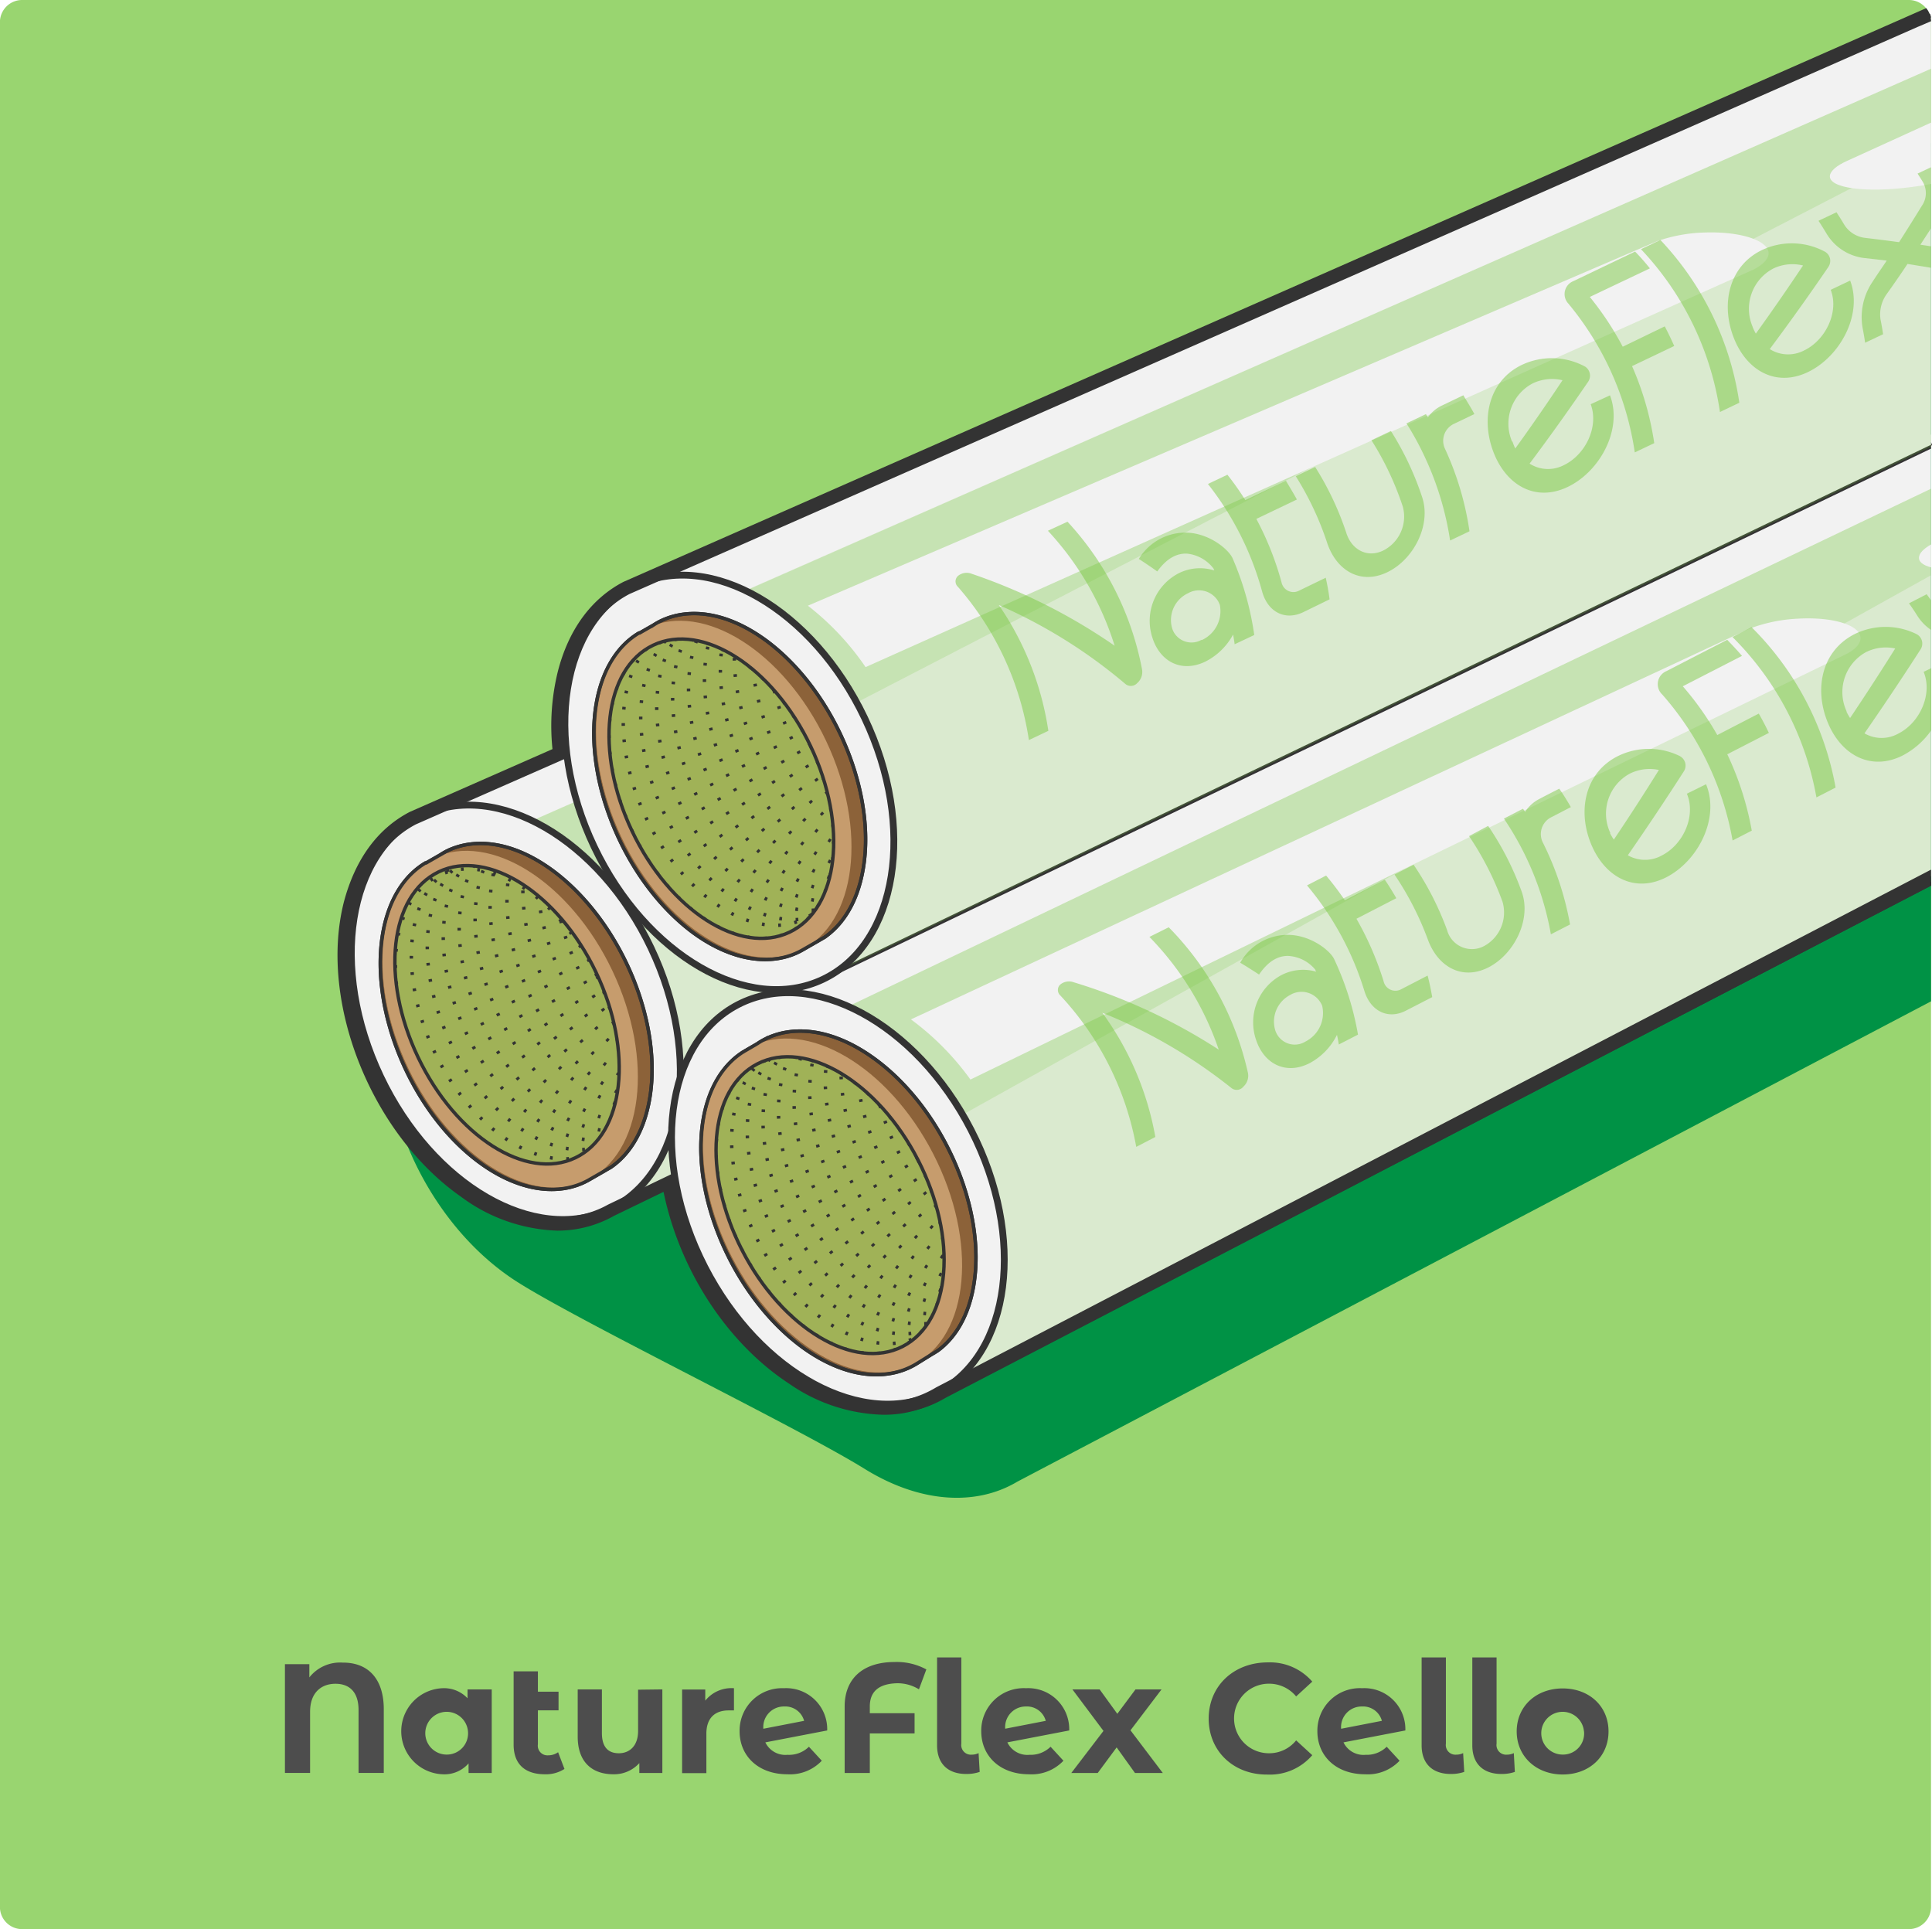 <svg id="Layer_1" data-name="Layer 1" xmlns="http://www.w3.org/2000/svg" xmlns:xlink="http://www.w3.org/1999/xlink" viewBox="0 0 261.12 260.72"><defs><style>.cls-1,.cls-12,.cls-13{fill:none;}.cls-2{fill:#99d570;}.cls-3{fill:#009245;}.cls-4,.cls-7{fill:#f2f2f2;}.cls-5{fill:#333;}.cls-11,.cls-6{fill:#7ac943;}.cls-6{opacity:0.2;}.cls-11,.cls-16,.cls-6{isolation:isolate;}.cls-12,.cls-13,.cls-7,.cls-8{stroke:#333;stroke-miterlimit:10;}.cls-7{stroke-width:0.92px;}.cls-8{fill:#8c6239;}.cls-12,.cls-13,.cls-8{stroke-width:0.46px;}.cls-9{fill:#c69c6d;}.cls-10{clip-path:url(#clip-path);}.cls-11{opacity:0.5;}.cls-12{stroke-dasharray:0.37 1.84;}.cls-14{clip-path:url(#clip-path-2);}.cls-15{clip-path:url(#clip-path-3);}.cls-17{fill:#4d4d4d;}</style><clipPath id="clip-path" transform="translate(-0.01 0)"><ellipse class="cls-1" cx="68.64" cy="137.66" rx="13.36" ry="21.47" transform="matrix(0.9, -0.43, 0.43, 0.9, -52.43, 42.77)"/></clipPath><clipPath id="clip-path-2" transform="translate(-0.01 0)"><ellipse class="cls-1" cx="112.2" cy="162.87" rx="13.36" ry="21.47" transform="translate(-62.04 69.3) rotate(-27.2)"/></clipPath><clipPath id="clip-path-3" transform="translate(-0.01 0)"><ellipse class="cls-1" cx="97.5" cy="106.59" rx="13.36" ry="21.47" transform="translate(-36.3 52.15) rotate(-25.41)"/></clipPath></defs><title>Nature Flex Cello Fixed</title><path class="cls-2" d="M261,3V257.72a3,3,0,0,1-3,3H3a3,3,0,0,1-3-3V3A3,3,0,0,1,3,0H258a3,3,0,0,1,2.93,2.35h0l.07.51Z" transform="translate(-0.01 0)"/><path class="cls-3" d="M261,19.33v116l-123.5,64.92c-5.51,3.29-13.07,2.95-20.64-1.74-9.41-5.83-40.34-20.77-47.7-25.76-12.44-8.44-19.68-26.08-16.16-39.4,1.48-5.62,4.64-9.58,8.73-11.64l21.57-9.2a30.07,30.07,0,0,1,.63-11.14c1.48-5.63,4.64-9.58,8.74-11.64Z" transform="translate(-0.01 0)"/><path class="cls-4" d="M232.16,34.08V91.45L83.23,163a14.84,14.84,0,0,1-9.12,1.71,23.07,23.07,0,0,1-10.4-4.22C51.89,152.2,45,134.86,48.33,121.86c1.41-5.52,4.41-9.4,8.3-11.42L232,33.2l.06.23A2.37,2.37,0,0,1,232.16,34.08Z" transform="translate(-0.01 0)"/><path class="cls-5" d="M83.13,162.77h0c-5.53,3.11-12.56,2.19-19.28-2.5-11.73-8.2-18.59-25.41-15.29-38.41,1.35-5.3,4.17-9.2,8.16-11.27l175.37-77.2a2.35,2.35,0,0,0-.14-.45L56.52,110.21c-4.12,2.14-7,6.14-8.41,11.57-3.34,13.13,3.6,30.57,15.47,38.87A21.92,21.92,0,0,0,76,165.06a14.7,14.7,0,0,0,7.28-1.87L232.16,91.71v-.52Z" transform="translate(-0.01 0)"/><path class="cls-6" d="M232.16,40.37V51L73.28,133.06c-4.06,2.44-7,6.74-8,12.61a30.24,30.24,0,0,0,.41,11.53c-7.37-9-11-21.86-8.42-32.08,1.41-5.52,4.41-9.4,8.3-11.42Z" transform="translate(-0.01 0)"/><path class="cls-6" d="M232.16,40.37V91.45L83.23,163a14.84,14.84,0,0,1-9.12,1.71c-.48-.29-1-.61-1.44-.94-11.82-8.27-18.7-25.56-15.38-38.63,1.41-5.52,4.41-9.4,8.3-11.42Z" transform="translate(-0.01 0)"/><ellipse class="cls-7" cx="69.73" cy="136.81" rx="20.24" ry="29.47" transform="translate(-51.99 43.18) rotate(-25.42)"/><path class="cls-8" d="M51.89,125.38c.9-4.18,2.92-7.14,5.62-8.75h.09l.12-.07,1.75-1a10,10,0,0,1,1-.58h0c4-1.91,9.22-1.1,14.44,2.82,9.26,7,15,21.09,12.74,31.55-.84,3.9-2.65,6.73-5.07,8.4h0l-.63.36-.13.08-2.23,1.28h0c-4,2.27-9.53,1.58-15-2.53C55.37,150,49.66,135.86,51.89,125.38Z" transform="translate(-0.01 0)"/><ellipse class="cls-9" cx="68.96" cy="137.74" rx="15.29" ry="24.12" transform="translate(-52.44 42.92) rotate(-25.41)"/><g class="cls-10"><ellipse class="cls-11" cx="68.96" cy="137.74" rx="15.29" ry="24.12" transform="translate(-52.44 42.92) rotate(-25.41)"/><ellipse class="cls-12" cx="70.79" cy="136.4" rx="13.36" ry="21.47" transform="translate(-51.69 43.57) rotate(-25.41)"/><ellipse class="cls-12" cx="68.64" cy="137.66" rx="13.36" ry="21.47" transform="translate(-52.44 42.77) rotate(-25.41)"/><ellipse class="cls-12" cx="72.94" cy="135.14" rx="13.36" ry="21.47" transform="translate(-50.94 44.37) rotate(-25.41)"/><ellipse class="cls-12" cx="75.1" cy="133.88" rx="13.36" ry="21.47" transform="translate(-50.19 45.18) rotate(-25.41)"/><ellipse class="cls-12" cx="77.25" cy="132.62" rx="13.36" ry="21.47" transform="translate(-49.44 45.97) rotate(-25.41)"/><ellipse class="cls-12" cx="79.4" cy="131.36" rx="13.36" ry="21.47" transform="translate(-48.69 46.78) rotate(-25.41)"/><ellipse class="cls-12" cx="81.55" cy="130.1" rx="13.36" ry="21.47" transform="matrix(0.9, -0.43, 0.43, 0.9, -47.94, 47.58)"/><ellipse class="cls-12" cx="83.71" cy="128.83" rx="13.36" ry="21.47" transform="translate(-47.19 48.38) rotate(-25.41)"/><ellipse class="cls-12" cx="85.86" cy="127.57" rx="13.36" ry="21.47" transform="translate(-46.44 49.18) rotate(-25.41)"/><ellipse class="cls-12" cx="88" cy="126.31" rx="13.36" ry="21.47" transform="matrix(0.9, -0.43, 0.43, 0.9, -45.7, 49.98)"/><ellipse class="cls-12" cx="90.15" cy="125.04" rx="13.36" ry="21.47" transform="translate(-44.94 50.78) rotate(-25.41)"/></g><ellipse class="cls-13" cx="68.64" cy="137.66" rx="13.36" ry="21.47" transform="matrix(0.9, -0.43, 0.43, 0.9, -52.44, 42.77)"/><path class="cls-4" d="M94.74,170,208,117.23a21,21,0,0,1,6.49-1.38c5-.31,8.82.94,8.59,2.78-.09.72-.8,1.43-1.92,2L102.78,178.11A37.07,37.07,0,0,0,94.74,170Z" transform="translate(-0.01 0)"/><path class="cls-4" d="M261,58.72v59.69l-133.44,69.3a14.84,14.84,0,0,1-9.07,2A23,23,0,0,1,108,185.86c-12.08-7.89-19.49-25-16.58-38.13,1.23-5.56,4.11-9.53,7.94-11.67Z" transform="translate(-0.01 0)"/><path class="cls-5" d="M127.58,188.47h0c-5.43,3.28-12.48,2.58-19.34-1.89-12-7.84-19.37-24.83-16.48-37.89,1.19-5.34,3.88-9.32,7.81-11.52l161.56-77a1.76,1.76,0,0,0-.15-.44l-161.64,77c-4,2.27-6.83,6.36-8,11.83C88.37,161.86,95.85,179,108,187a22,22,0,0,0,12.6,4,14.69,14.69,0,0,0,7.22-2.09L261,119.69v-.52Z" transform="translate(-0.01 0)"/><path class="cls-6" d="M261,66.05V77.74L116.7,158.12c-4,2.56-6.76,7-7.59,12.85a30.38,30.38,0,0,0,.77,11.51c-7.65-8.81-11.69-21.5-9.41-31.8,1.23-5.56,4.11-9.53,7.93-11.67Z" transform="translate(-0.01 0)"/><path class="cls-6" d="M261,66.05v52.36l-133.44,69.3a14.84,14.84,0,0,1-9.07,2q-.73-.42-1.47-.9c-12.07-7.89-19.48-25-16.57-38.13,1.23-5.56,4.11-9.53,7.93-11.67Z" transform="translate(-0.01 0)"/><ellipse class="cls-7" cx="113.26" cy="161.97" rx="20.24" ry="29.47" transform="translate(-61.54 69.71) rotate(-27.21)"/><path class="cls-8" d="M95.08,151.11c.76-4.2,2.69-7.23,5.34-8.92h0l.09-.05.11-.07,1.72-1a9.12,9.12,0,0,1,1-.6h0c3.91-2,9.17-1.39,14.51,2.37,9.48,6.66,15.63,20.6,13.72,31.13-.71,3.92-2.43,6.81-4.8,8.56h0l-.62.39L126,183l-2.18,1.35h0c-4,2.39-9.47,1.87-15.06-2.06C99.32,175.58,93.18,161.64,95.08,151.11Z" transform="translate(-0.01 0)"/><ellipse class="cls-9" cx="112.54" cy="162.92" rx="15.29" ry="24.12" transform="translate(-62.04 69.46) rotate(-27.2)"/><g class="cls-14"><ellipse class="cls-11" cx="112.54" cy="162.92" rx="15.29" ry="24.12" transform="translate(-62.04 69.46) rotate(-27.2)"/><ellipse class="cls-12" cx="114.3" cy="161.53" rx="13.36" ry="21.47" transform="translate(-61.2 70.11) rotate(-27.2)"/><ellipse class="cls-12" cx="112.2" cy="162.87" rx="13.36" ry="21.47" transform="translate(-62.05 69.3) rotate(-27.2)"/><ellipse class="cls-12" cx="116.42" cy="160.21" rx="13.36" ry="21.47" transform="translate(-60.37 70.93) rotate(-27.2)"/><ellipse class="cls-12" cx="118.54" cy="158.88" rx="13.36" ry="21.47" transform="translate(-59.52 71.75) rotate(-27.2)"/><ellipse class="cls-12" cx="120.64" cy="157.55" rx="13.36" ry="21.47" transform="translate(-58.69 72.57) rotate(-27.2)"/><ellipse class="cls-12" cx="122.75" cy="156.22" rx="13.36" ry="21.47" transform="translate(-57.85 73.39) rotate(-27.2)"/><ellipse class="cls-12" cx="124.86" cy="154.9" rx="13.36" ry="21.47" transform="translate(-57.01 74.2) rotate(-27.2)"/><ellipse class="cls-12" cx="126.97" cy="153.57" rx="13.36" ry="21.47" transform="translate(-56.17 75.02) rotate(-27.2)"/><ellipse class="cls-12" cx="129.09" cy="152.24" rx="13.36" ry="21.47" transform="translate(-55.32 75.84) rotate(-27.2)"/><ellipse class="cls-12" cx="131.2" cy="150.91" rx="13.36" ry="21.47" transform="translate(-54.48 76.66) rotate(-27.2)"/><ellipse class="cls-12" cx="133.31" cy="149.58" rx="13.36" ry="21.47" transform="translate(-53.64 77.48) rotate(-27.2)"/></g><ellipse class="cls-13" cx="112.2" cy="162.87" rx="13.36" ry="21.47" transform="translate(-62.05 69.3) rotate(-27.2)"/><path class="cls-4" d="M123.13,137.77,236.38,85a21,21,0,0,1,6.49-1.38c5-.31,8.82.94,8.59,2.78-.09.72-.8,1.43-1.92,2l-118.37,57.5A36.73,36.73,0,0,0,123.13,137.77Z" transform="translate(-0.01 0)"/><path class="cls-4" d="M261,73.58v3.1c-1.08-.29-1.68-.75-1.63-1.35S260,74.17,261,73.58Z" transform="translate(-0.01 0)"/><path class="cls-13" d="M95.08,151.11c.76-4.2,2.69-7.23,5.34-8.92h0l.09-.05.11-.07,1.72-1a9.12,9.12,0,0,1,1-.6h0c3.91-2,9.17-1.39,14.51,2.37,9.48,6.66,15.63,20.6,13.72,31.13-.71,3.92-2.43,6.81-4.8,8.56h0l-.62.39L126,183l-2.18,1.35h0c-4,2.39-9.47,1.87-15.06-2.06C99.32,175.58,93.18,161.64,95.08,151.11Z" transform="translate(-0.01 0)"/><path class="cls-11" d="M164.73,141.86a77.27,77.27,0,0,0-19.61-9.11,1.84,1.84,0,0,0-1.84.34,1,1,0,0,0,0,1.41l.08.08A40.59,40.59,0,0,1,153.58,155l2.58-1.34A40.44,40.44,0,0,0,149,136.88a69.11,69.11,0,0,1,17.46,10.18,1.15,1.15,0,0,0,1.6-.2,2,2,0,0,0,.62-1.84,40.59,40.59,0,0,0-10.71-19.7l-2.61,1.3A40.54,40.54,0,0,1,164.73,141.86Z" transform="translate(-0.01 0)"/><path class="cls-11" d="M174.29,126.35a7.38,7.38,0,0,0-6.66,3.76c.88.52,1.72,1.06,2.55,1.6q1.71-2.53,3.9-2.52a5.1,5.1,0,0,1,3.69,1.85c0,.09.09.18.13.28a6.38,6.38,0,0,0-4.75.49,7.26,7.26,0,0,0-3.37,8.74c1.09,3.28,4.07,4.77,7.26,3.12a8.72,8.72,0,0,0,3.67-3.81c.09.43.18.86.25,1.3l2.59-1.33a40.07,40.07,0,0,0-3.21-10.18C179.84,128.53,177.31,126.46,174.29,126.35Zm2.17,14.41a2.76,2.76,0,0,1-3.8-.88,2.8,2.8,0,0,1-.3-.66,4.06,4.06,0,0,1,2-4.74,3,3,0,0,1,4.12,1,2.38,2.38,0,0,1,.23.45A4.32,4.32,0,0,1,176.46,140.76Z" transform="translate(-0.01 0)"/><path class="cls-11" d="M179.24,118.33l-2.58,1.33a40.73,40.73,0,0,1,7.76,14.28c.82,2.67,3.15,3.91,5.6,2.65l3.56-1.83c-.17-1-.38-2-.62-2.91l-3.56,1.84a1.63,1.63,0,0,1-2.22-.63,1.44,1.44,0,0,1-.17-.45,41.88,41.88,0,0,0-3.67-8.44l5.39-2.78c-.49-.85-1-1.69-1.56-2.5l-5.4,2.78A41.23,41.23,0,0,0,179.24,118.33Z" transform="translate(-0.01 0)"/><path class="cls-11" d="M203.08,121.86a5.16,5.16,0,0,1-2.49,6,3.48,3.48,0,0,1-5-2.16,40.34,40.34,0,0,0-4.53-8.84l-2.58,1.33A40.82,40.82,0,0,1,193,127c1.38,3.74,4.7,5.53,8.2,3.73s5.84-6.52,4.46-10.26a39.73,39.73,0,0,0-4.52-8.85L198.56,113A40.89,40.89,0,0,1,203.08,121.86Z" transform="translate(-0.01 0)"/><path class="cls-11" d="M206.14,109.72l-.29-.42-2.58,1.33a40.47,40.47,0,0,1,6.35,15.64l2.59-1.33a40.64,40.64,0,0,0-3.64-11,2.55,2.55,0,0,1,1-3.44h0l2.75-1.42c-.49-.85-1-1.68-1.57-2.49-.92.47-1.84.94-2.75,1.42A5,5,0,0,0,206.14,109.72Z" transform="translate(-0.01 0)"/><path class="cls-11" d="M224.66,115.59a4.68,4.68,0,0,1-4.64,0q4-5.78,7.57-11.34a1.44,1.44,0,0,0-.44-2,.57.57,0,0,0-.13-.08,9.47,9.47,0,0,0-8.43.06c-4.31,2.21-5.4,7.24-3.56,11.78s5.93,6.76,10.23,4.53,7.21-8,5.33-12.55L228,107.27C229.26,110.29,227.52,114.11,224.66,115.59Zm-7-3a6.15,6.15,0,0,1,2.56-8,6,6,0,0,1,4-.53c-1.92,3.08-3.94,6.22-6.09,9.41a7.23,7.23,0,0,1-.51-.84Z" transform="translate(-0.01 0)"/><path class="cls-11" d="M224.67,93.86a40.57,40.57,0,0,1,9.51,19.73l2.59-1.33a40.77,40.77,0,0,0-3.31-10.32l5.62-2.89c-.42-.89-.88-1.76-1.36-2.61l-5.61,2.9a40.44,40.44,0,0,0-4.66-6.59l8-4.11c-.64-.74-1.32-1.47-2-2.17l-8.23,4.24a1.91,1.91,0,0,0-.55,3.15Z" transform="translate(-0.01 0)"/><path class="cls-11" d="M245.51,107.77l2.59-1.33a40.63,40.63,0,0,0-11.36-21.68l-2.58,1.33A40.54,40.54,0,0,1,245.51,107.77Z" transform="translate(-0.01 0)"/><path class="cls-11" d="M260,90.8c1.24,3-.5,6.84-3.36,8.31a4.63,4.63,0,0,1-4.64,0q4-5.77,7.58-11.34a1.44,1.44,0,0,0-.42-2l-.16-.09a9.47,9.47,0,0,0-8.43.07C246.27,88,245.18,93,247,97.54s5.93,6.75,10.23,4.53a10.89,10.89,0,0,0,3.8-3.37V90.3Zm-10.4,5.36a6.17,6.17,0,0,1,2.56-8,6,6,0,0,1,4-.52q-2.88,4.6-6.1,9.4a7.65,7.65,0,0,1-.5-.88Z" transform="translate(-0.01 0)"/><path class="cls-11" d="M261,81.13v4a6.48,6.48,0,0,1-1.85-1.91c-.36-.57-.73-1.13-1.13-1.68l2.39-1.23Z" transform="translate(-0.01 0)"/><path class="cls-13" d="M51.89,125.38c.9-4.18,2.92-7.14,5.62-8.75h.09l.12-.07,1.75-1a10,10,0,0,1,1-.58h0c4-1.91,9.22-1.1,14.44,2.82,9.26,7,15,21.09,12.74,31.55-.84,3.9-2.65,6.73-5.07,8.4h0l-.63.36-.13.08-2.23,1.28h0c-4,2.27-9.53,1.58-15-2.53C55.37,150,49.66,135.86,51.89,125.38Z" transform="translate(-0.01 0)"/><path class="cls-4" d="M261,3V60.37L112.09,131.86a14.84,14.84,0,0,1-9.12,1.71,23.07,23.07,0,0,1-10.4-4.22c-11.82-8.23-18.7-25.49-15.38-38.59,1.41-5.52,4.41-9.4,8.3-11.42L260.89,2.12l.06.23A2.35,2.35,0,0,1,261,3Z" transform="translate(-0.01 0)"/><path class="cls-5" d="M112,131.69h0c-5.53,3.11-12.56,2.19-19.28-2.5C81,121,74.12,103.78,77.42,90.86c1.35-5.3,4.17-9.2,8.16-11.27L261,2.35a2.11,2.11,0,0,0-.14-.49L85.38,79.13c-4.12,2.14-7,6.14-8.41,11.57-3.34,13.13,3.6,30.57,15.47,38.87A22.07,22.07,0,0,0,104.91,134a14.7,14.7,0,0,0,7.28-1.87L261,60.63v-.52Z" transform="translate(-0.01 0)"/><path class="cls-6" d="M261,9.29V19.86L102.14,102c-4.06,2.44-7,6.74-8,12.61a30.24,30.24,0,0,0,.41,11.53c-7.37-9.05-11-21.86-8.42-32.08,1.41-5.52,4.41-9.4,8.3-11.42Z" transform="translate(-0.01 0)"/><path class="cls-6" d="M261,9.29V60.37L112.09,131.86a14.84,14.84,0,0,1-9.12,1.71c-.48-.29-1-.61-1.44-.94C89.71,124.36,82.83,107.07,86.15,94c1.41-5.52,4.41-9.4,8.3-11.42Z" transform="translate(-0.01 0)"/><ellipse class="cls-7" cx="98.59" cy="105.73" rx="20.24" ry="29.47" transform="translate(-35.85 52.56) rotate(-25.42)"/><path class="cls-8" d="M80.75,94.3c.9-4.18,2.92-7.14,5.62-8.75h.09l.12-.07,1.75-1a9.9,9.9,0,0,1,1-.57h0c4-1.91,9.22-1.1,14.44,2.82,9.26,7,15,21.09,12.74,31.55-.83,3.89-2.65,6.73-5.07,8.4h0l-.63.36-.13.08-2.23,1.28h0c-4,2.27-9.53,1.58-15-2.53C84.23,118.86,78.52,104.77,80.75,94.3Z" transform="translate(-0.01 0)"/><ellipse class="cls-9" cx="97.83" cy="106.66" rx="15.29" ry="24.12" transform="translate(-36.31 52.29) rotate(-25.41)"/><g class="cls-15"><ellipse class="cls-11" cx="97.83" cy="106.66" rx="15.29" ry="24.12" transform="translate(-36.31 52.29) rotate(-25.41)"/><ellipse class="cls-12" cx="99.64" cy="105.33" rx="13.36" ry="21.47" transform="matrix(0.9, -0.43, 0.43, 0.9, -35.57, 52.94)"/><ellipse class="cls-12" cx="97.5" cy="106.59" rx="13.36" ry="21.47" transform="translate(-36.31 52.15) rotate(-25.41)"/><ellipse class="cls-12" cx="101.79" cy="104.07" rx="13.36" ry="21.47" transform="translate(-34.82 53.74) rotate(-25.41)"/><ellipse class="cls-12" cx="103.95" cy="102.8" rx="13.36" ry="21.47" transform="translate(-34.06 54.55) rotate(-25.41)"/><ellipse class="cls-12" cx="106.1" cy="101.53" rx="13.36" ry="21.47" transform="translate(-33.31 55.35) rotate(-25.41)"/><ellipse class="cls-12" cx="108.25" cy="100.27" rx="13.36" ry="21.47" transform="translate(-32.56 56.15) rotate(-25.41)"/><ellipse class="cls-12" cx="110.4" cy="99.01" rx="13.36" ry="21.47" transform="translate(-31.81 56.95) rotate(-25.41)"/><ellipse class="cls-12" cx="112.56" cy="97.75" rx="13.36" ry="21.47" transform="translate(-31.07 57.76) rotate(-25.41)"/><ellipse class="cls-12" cx="114.71" cy="96.49" rx="13.36" ry="21.47" transform="matrix(0.9, -0.43, 0.43, 0.9, -30.32, 58.56)"/><ellipse class="cls-12" cx="116.86" cy="95.22" rx="13.36" ry="21.47" transform="translate(-29.57 59.36) rotate(-25.41)"/><ellipse class="cls-12" cx="119.01" cy="93.96" rx="13.36" ry="21.47" transform="translate(-28.82 60.16) rotate(-25.41)"/></g><ellipse class="cls-13" cx="97.5" cy="106.59" rx="13.36" ry="21.47" transform="translate(-36.31 52.15) rotate(-25.41)"/><path class="cls-4" d="M109.2,81.86,224,32.59a21.08,21.08,0,0,1,6.53-1.17c5-.15,8.79,1.21,8.5,3-.12.71-.84,1.4-2,2L117,90.16A36.66,36.66,0,0,0,109.2,81.86Z" transform="translate(-0.01 0)"/><path class="cls-4" d="M261,16.57v8.29c-.83.16-1.69.3-2.58.41-6.31.83-11.28.15-11.09-1.53.08-.66.93-1.37,2.33-2Z" transform="translate(-0.01 0)"/><path class="cls-13" d="M80.75,94.3c.9-4.18,2.92-7.14,5.62-8.75h.09l.12-.07,1.75-1a9.9,9.9,0,0,1,1-.57h0c4-1.91,9.22-1.1,14.44,2.82,9.26,7,15,21.09,12.74,31.55-.83,3.89-2.65,6.73-5.07,8.4h0l-.63.36-.13.08-2.23,1.28h0c-4,2.27-9.53,1.58-15-2.53C84.23,118.86,78.52,104.77,80.75,94.3Z" transform="translate(-0.01 0)"/><path class="cls-11" d="M150.66,87.27a78,78,0,0,0-19.31-9.72,1.86,1.86,0,0,0-1.86.28,1,1,0,0,0-.08,1.41.6.6,0,0,0,.08.08,40.65,40.65,0,0,1,9.58,20.7l2.63-1.25a40.67,40.67,0,0,0-6.69-17,69.45,69.45,0,0,1,17.13,10.69,1.16,1.16,0,0,0,1.56-.13,2,2,0,0,0,.67-1.82,40.44,40.44,0,0,0-10.08-20l-2.65,1.22A40.6,40.6,0,0,1,150.66,87.27Z" transform="translate(-0.01 0)"/><path class="cls-11" d="M160.7,72a7.35,7.35,0,0,0-6.77,3.54c.85.55,1.68,1.11,2.49,1.69q1.79-2.49,4-2.41a5.16,5.16,0,0,1,3.59,2l.12.28a6.39,6.39,0,0,0-4.76.35,7.24,7.24,0,0,0-3.64,8.63c1,3.31,3.92,4.89,7.16,3.35a8.76,8.76,0,0,0,3.78-3.67c.08.43.15.87.21,1.31l2.65-1.25a40.34,40.34,0,0,0-2.89-10.28C166.18,74.37,163.71,72.23,160.7,72Zm1.71,14.47a2.75,2.75,0,0,1-3.74-1,2.89,2.89,0,0,1-.26-.63,4,4,0,0,1,2.18-4.67,3,3,0,0,1,4.09,1.14,4.43,4.43,0,0,1,.2.45,4.31,4.31,0,0,1-2.47,4.76Z" transform="translate(-0.01 0)"/><path class="cls-11" d="M165.9,64.16l-2.63,1.25a40.79,40.79,0,0,1,7.32,14.52c.73,2.69,3,4,5.51,2.83L179.71,81c-.13-1-.31-2-.52-2.92l-3.61,1.75a1.63,1.63,0,0,1-2.21-.7,1.42,1.42,0,0,1-.16-.45,41,41,0,0,0-3.4-8.55l5.48-2.62c-.46-.86-1-1.71-1.48-2.54l-5.49,2.62A37.61,37.61,0,0,0,165.9,64.16Z" transform="translate(-0.01 0)"/><path class="cls-11" d="M189.61,68.48a5.14,5.14,0,0,1-2.68,5.94c-2.1,1-4.18-.08-4.93-2.31a40.46,40.46,0,0,0-4.24-9l-2.62,1.25a41.12,41.12,0,0,1,4.24,9c1.26,3.78,4.52,5.68,8.08,4s6-6.33,4.78-10.11a40.46,40.46,0,0,0-4.24-9l-2.63,1.25A40.31,40.31,0,0,1,189.61,68.48Z" transform="translate(-0.01 0)"/><path class="cls-11" d="M193,56.4l-.27-.43-2.63,1.25A39.41,39.41,0,0,1,192.69,62,41,41,0,0,1,196,73.05l2.62-1.25a40.56,40.56,0,0,0-3.29-11.1,2.53,2.53,0,0,1,1.15-3.4l2.8-1.34c-.46-.86-1-1.71-1.49-2.54L195,54.76A4.91,4.91,0,0,0,193,56.4Z" transform="translate(-0.01 0)"/><path class="cls-11" d="M211.38,62.86a4.64,4.64,0,0,1-4.64-.2c2.82-3.76,5.45-7.46,7.93-11.09a1.46,1.46,0,0,0-.39-2l-.12-.07a9.47,9.47,0,0,0-8.43-.2c-4.38,2.08-5.62,7.07-3.92,11.67s5.71,6.93,10.08,4.84,7.46-7.79,5.72-12.38L215,54.63C216.14,57.69,214.28,61.46,211.38,62.86Zm-7-3.17a6.15,6.15,0,0,1,2.81-7.89,6.07,6.07,0,0,1,4-.41q-3,4.53-6.38,9.22a6.37,6.37,0,0,1-.38-.94Z" transform="translate(-0.01 0)"/><path class="cls-11" d="M212.07,41.14a40.73,40.73,0,0,1,8.89,20l2.63-1.25a40.58,40.58,0,0,0-3-10.41l5.7-2.72c-.4-.9-.82-1.78-1.28-2.65l-5.68,2.75a40.85,40.85,0,0,0-4.45-6.73L223,36.27A29.71,29.71,0,0,0,221,34l-8.35,4a1.88,1.88,0,0,0-.59,3.11Z" transform="translate(-0.01 0)"/><path class="cls-11" d="M232.47,55.68l2.62-1.25a40.59,40.59,0,0,0-10.67-22l-2.62,1.25A40.59,40.59,0,0,1,232.47,55.68Z" transform="translate(-0.01 0)"/><path class="cls-11" d="M247.44,39.17c1.16,3-.7,6.82-3.61,8.2a4.67,4.67,0,0,1-4.63-.19q4.22-5.66,7.92-11.1a1.49,1.49,0,0,0,.22-1.16,1.43,1.43,0,0,0-.73-.93,9.44,9.44,0,0,0-8.43-.21c-4.37,2.08-5.62,7.08-3.92,11.67s5.72,6.93,10.09,4.84,7.45-7.79,5.72-12.37Zm-10.55,5a6.15,6.15,0,0,1,2.81-7.89,6,6,0,0,1,4-.4c-2,3-4.13,6.09-6.38,9.21a7.29,7.29,0,0,1-.43-.89Z" transform="translate(-0.01 0)"/><path class="cls-11" d="M261,30.86l-1.44,2.21,1.44.22v2.9l-3.18-.52q-1.33,2-2.76,4a4.71,4.71,0,0,0-.89,3.5c.14.67.25,1.34.35,2l-2.43,1.15c-.09-.67-.21-1.34-.34-2a8.52,8.52,0,0,1,1.36-6.26c.64-1,1.28-1.9,1.9-2.84l-3.14-.36a6.89,6.89,0,0,1-5-3.3c-.35-.58-.7-1.15-1.08-1.72l2.43-1.15c.37.56.73,1.13,1.07,1.71a3.86,3.86,0,0,0,2.89,1.76q2.28.27,4.5.57,1.59-2.49,3.09-4.93a3,3,0,0,0,.13-3.2q-.35-.57-.72-1.14L261,22.6Z" transform="translate(-0.01 0)"/><g class="cls-16"><path class="cls-17" d="M51.88,231v8.61H48.47v-8.5c0-2.42-1.21-3.55-3.12-3.55s-3.43,1.19-3.43,3.78v8.27h-3.4v-14.7h3.3v1.79a5.28,5.28,0,0,1,4.49-2C49.8,224.67,51.88,226.92,51.88,231Z" transform="translate(-0.01 0)"/><path class="cls-17" d="M66.47,228.32v11.3H63.34v-1.3a4.32,4.32,0,0,1-3.52,1.47,5.82,5.82,0,0,1,0-11.63,4.36,4.36,0,0,1,3.38,1.36v-1.2ZM63.26,234a2.89,2.89,0,1,0-2.88,3.13A2.87,2.87,0,0,0,63.26,234Z" transform="translate(-0.01 0)"/><path class="cls-17" d="M76.3,239.07a4.61,4.61,0,0,1-2.65.72c-2.68,0-4.22-1.37-4.22-4v-9.91h3.28v2.75H75.5v2.52H72.71v4.59a1.3,1.3,0,0,0,1.39,1.49,2.27,2.27,0,0,0,1.34-.42Z" transform="translate(-0.01 0)"/><path class="cls-17" d="M89.53,228.32v11.3H86.42v-1.34a4.59,4.59,0,0,1-3.5,1.51c-2.84,0-4.83-1.6-4.83-5.08v-6.39h3.27v5.9c0,1.89.84,2.73,2.29,2.73s2.6-1,2.6-3v-5.59Z" transform="translate(-0.01 0)"/></g><g class="cls-16"><path class="cls-17" d="M99.21,228.16v3c-.27,0-.48,0-.73,0-1.81,0-3,1-3,3.15v5.33H92.2v-11.3h3.13v1.5A4.54,4.54,0,0,1,99.21,228.16Z" transform="translate(-0.01 0)"/></g><g class="cls-16"><path class="cls-17" d="M109.34,236.07l1.74,1.89a5.91,5.91,0,0,1-4.66,1.83c-3.91,0-6.45-2.46-6.45-5.82a5.74,5.74,0,0,1,6-5.81,5.54,5.54,0,0,1,5.84,5.71l-8.36,1.61a3,3,0,0,0,3,1.68A3.82,3.82,0,0,0,109.34,236.07Zm-6.16-2.43,5.51-1.07a2.63,2.63,0,0,0-2.67-1.94A2.78,2.78,0,0,0,103.18,233.64Z" transform="translate(-0.01 0)"/><path class="cls-17" d="M117.57,230.63v.91h6.05v2.73h-6.05v5.35h-3.4v-9c0-3.78,2.5-6,6.74-6a8.37,8.37,0,0,1,4.3,1l-1,2.69a5.52,5.52,0,0,0-3-.82C118.79,227.57,117.57,228.6,117.57,230.63Z" transform="translate(-0.01 0)"/></g><g class="cls-16"><path class="cls-17" d="M126.66,235.88V224h3.28v11.65a1.3,1.3,0,0,0,1.4,1.49,2.1,2.1,0,0,0,.93-.21l.15,2.54a5.37,5.37,0,0,1-1.71.28C128.17,239.79,126.66,238.4,126.66,235.88Z" transform="translate(-0.01 0)"/></g><g class="cls-16"><path class="cls-17" d="M142,236.07l1.74,1.89a5.91,5.91,0,0,1-4.66,1.83c-3.91,0-6.45-2.46-6.45-5.82a5.74,5.74,0,0,1,6.05-5.81,5.54,5.54,0,0,1,5.84,5.71l-8.36,1.61a3,3,0,0,0,3,1.68A3.82,3.82,0,0,0,142,236.07Zm-6.16-2.43,5.51-1.07a2.63,2.63,0,0,0-2.67-1.94A2.78,2.78,0,0,0,135.87,233.64Z" transform="translate(-0.01 0)"/></g><g class="cls-16"><path class="cls-17" d="M153.41,239.62l-2.48-3.46-2.56,3.46H144.8l4.35-5.69-4.2-5.61h3.68l2.39,3.3,2.46-3.3H157l-4.2,5.53,4.37,5.77Z" transform="translate(-0.01 0)"/></g><g class="cls-16"><path class="cls-17" d="M163.37,232.27c0-4.43,3.4-7.6,8-7.6a7.56,7.56,0,0,1,6,2.6l-2.18,2a4.73,4.73,0,0,0-3.69-1.72,4.7,4.7,0,1,0,0,9.4,4.66,4.66,0,0,0,3.69-1.74l2.18,2a7.53,7.53,0,0,1-6.06,2.62C166.77,239.87,163.37,236.7,163.37,232.27Z" transform="translate(-0.01 0)"/></g><g class="cls-16"><path class="cls-17" d="M187.43,236.07l1.74,1.89a5.91,5.91,0,0,1-4.66,1.83c-3.91,0-6.45-2.46-6.45-5.82a5.74,5.74,0,0,1,6.05-5.81,5.54,5.54,0,0,1,5.84,5.71l-8.36,1.61a3,3,0,0,0,3,1.68A3.82,3.82,0,0,0,187.43,236.07Zm-6.16-2.43,5.51-1.07a2.63,2.63,0,0,0-2.67-1.94A2.78,2.78,0,0,0,181.27,233.64Z" transform="translate(-0.01 0)"/><path class="cls-17" d="M192.15,235.88V224h3.28v11.65a1.3,1.3,0,0,0,1.4,1.49,2.1,2.1,0,0,0,.93-.21l.15,2.54a5.36,5.36,0,0,1-1.7.28C193.66,239.79,192.15,238.4,192.15,235.88Z" transform="translate(-0.01 0)"/></g><g class="cls-16"><path class="cls-17" d="M199,235.88V224h3.28v11.65a1.3,1.3,0,0,0,1.4,1.49,2.1,2.1,0,0,0,.93-.21l.14,2.54a5.27,5.27,0,0,1-1.7.28C200.51,239.79,199,238.4,199,235.88Z" transform="translate(-0.01 0)"/></g><g class="cls-16"><path class="cls-17" d="M205,234c0-3.4,2.63-5.81,6.22-5.81s6.19,2.41,6.19,5.81-2.6,5.82-6.19,5.82S205,237.37,205,234Zm9.09,0a2.89,2.89,0,1,0-2.87,3.13A2.85,2.85,0,0,0,214.1,234Z" transform="translate(-0.01 0)"/></g><path class="cls-5" d="M261,117.53v2.18L127.44,189a15.25,15.25,0,0,1-7.61,2.2h-.54a23.25,23.25,0,0,1-12.6-4.18c-8.39-5.48-14.82-15.34-17-25.94L83,164.32a15.52,15.52,0,0,1-7.68,2,23,23,0,0,1-13-4.58c-12.16-8.5-19.26-26.38-15.83-39.85C48,116.2,51,112,55.41,109.72l19.27-8.48a30.77,30.77,0,0,1,.71-10.43c1.44-5.69,4.52-9.9,8.88-12.17L260.35,1.1a3,3,0,0,1,.6,1.25h0l.06.51-1.58.68-.2.08h0L85.09,80.28c-3.83,2-6.58,5.79-7.89,11a29.41,29.41,0,0,0-.6,10.45l.08.68-20.46,9c-3.82,2-6.57,5.79-7.88,11-3.26,12.79,3.52,29.79,15.1,37.89,6.51,4.55,13.49,5.46,18.77,2.49l8.89-4.27.21,1.2c1.79,10.4,8.22,20.57,16.39,25.91a21.24,21.24,0,0,0,12.07,3.87,13.83,13.83,0,0,0,6.77-2Z" transform="translate(-0.01 0)"/></svg>